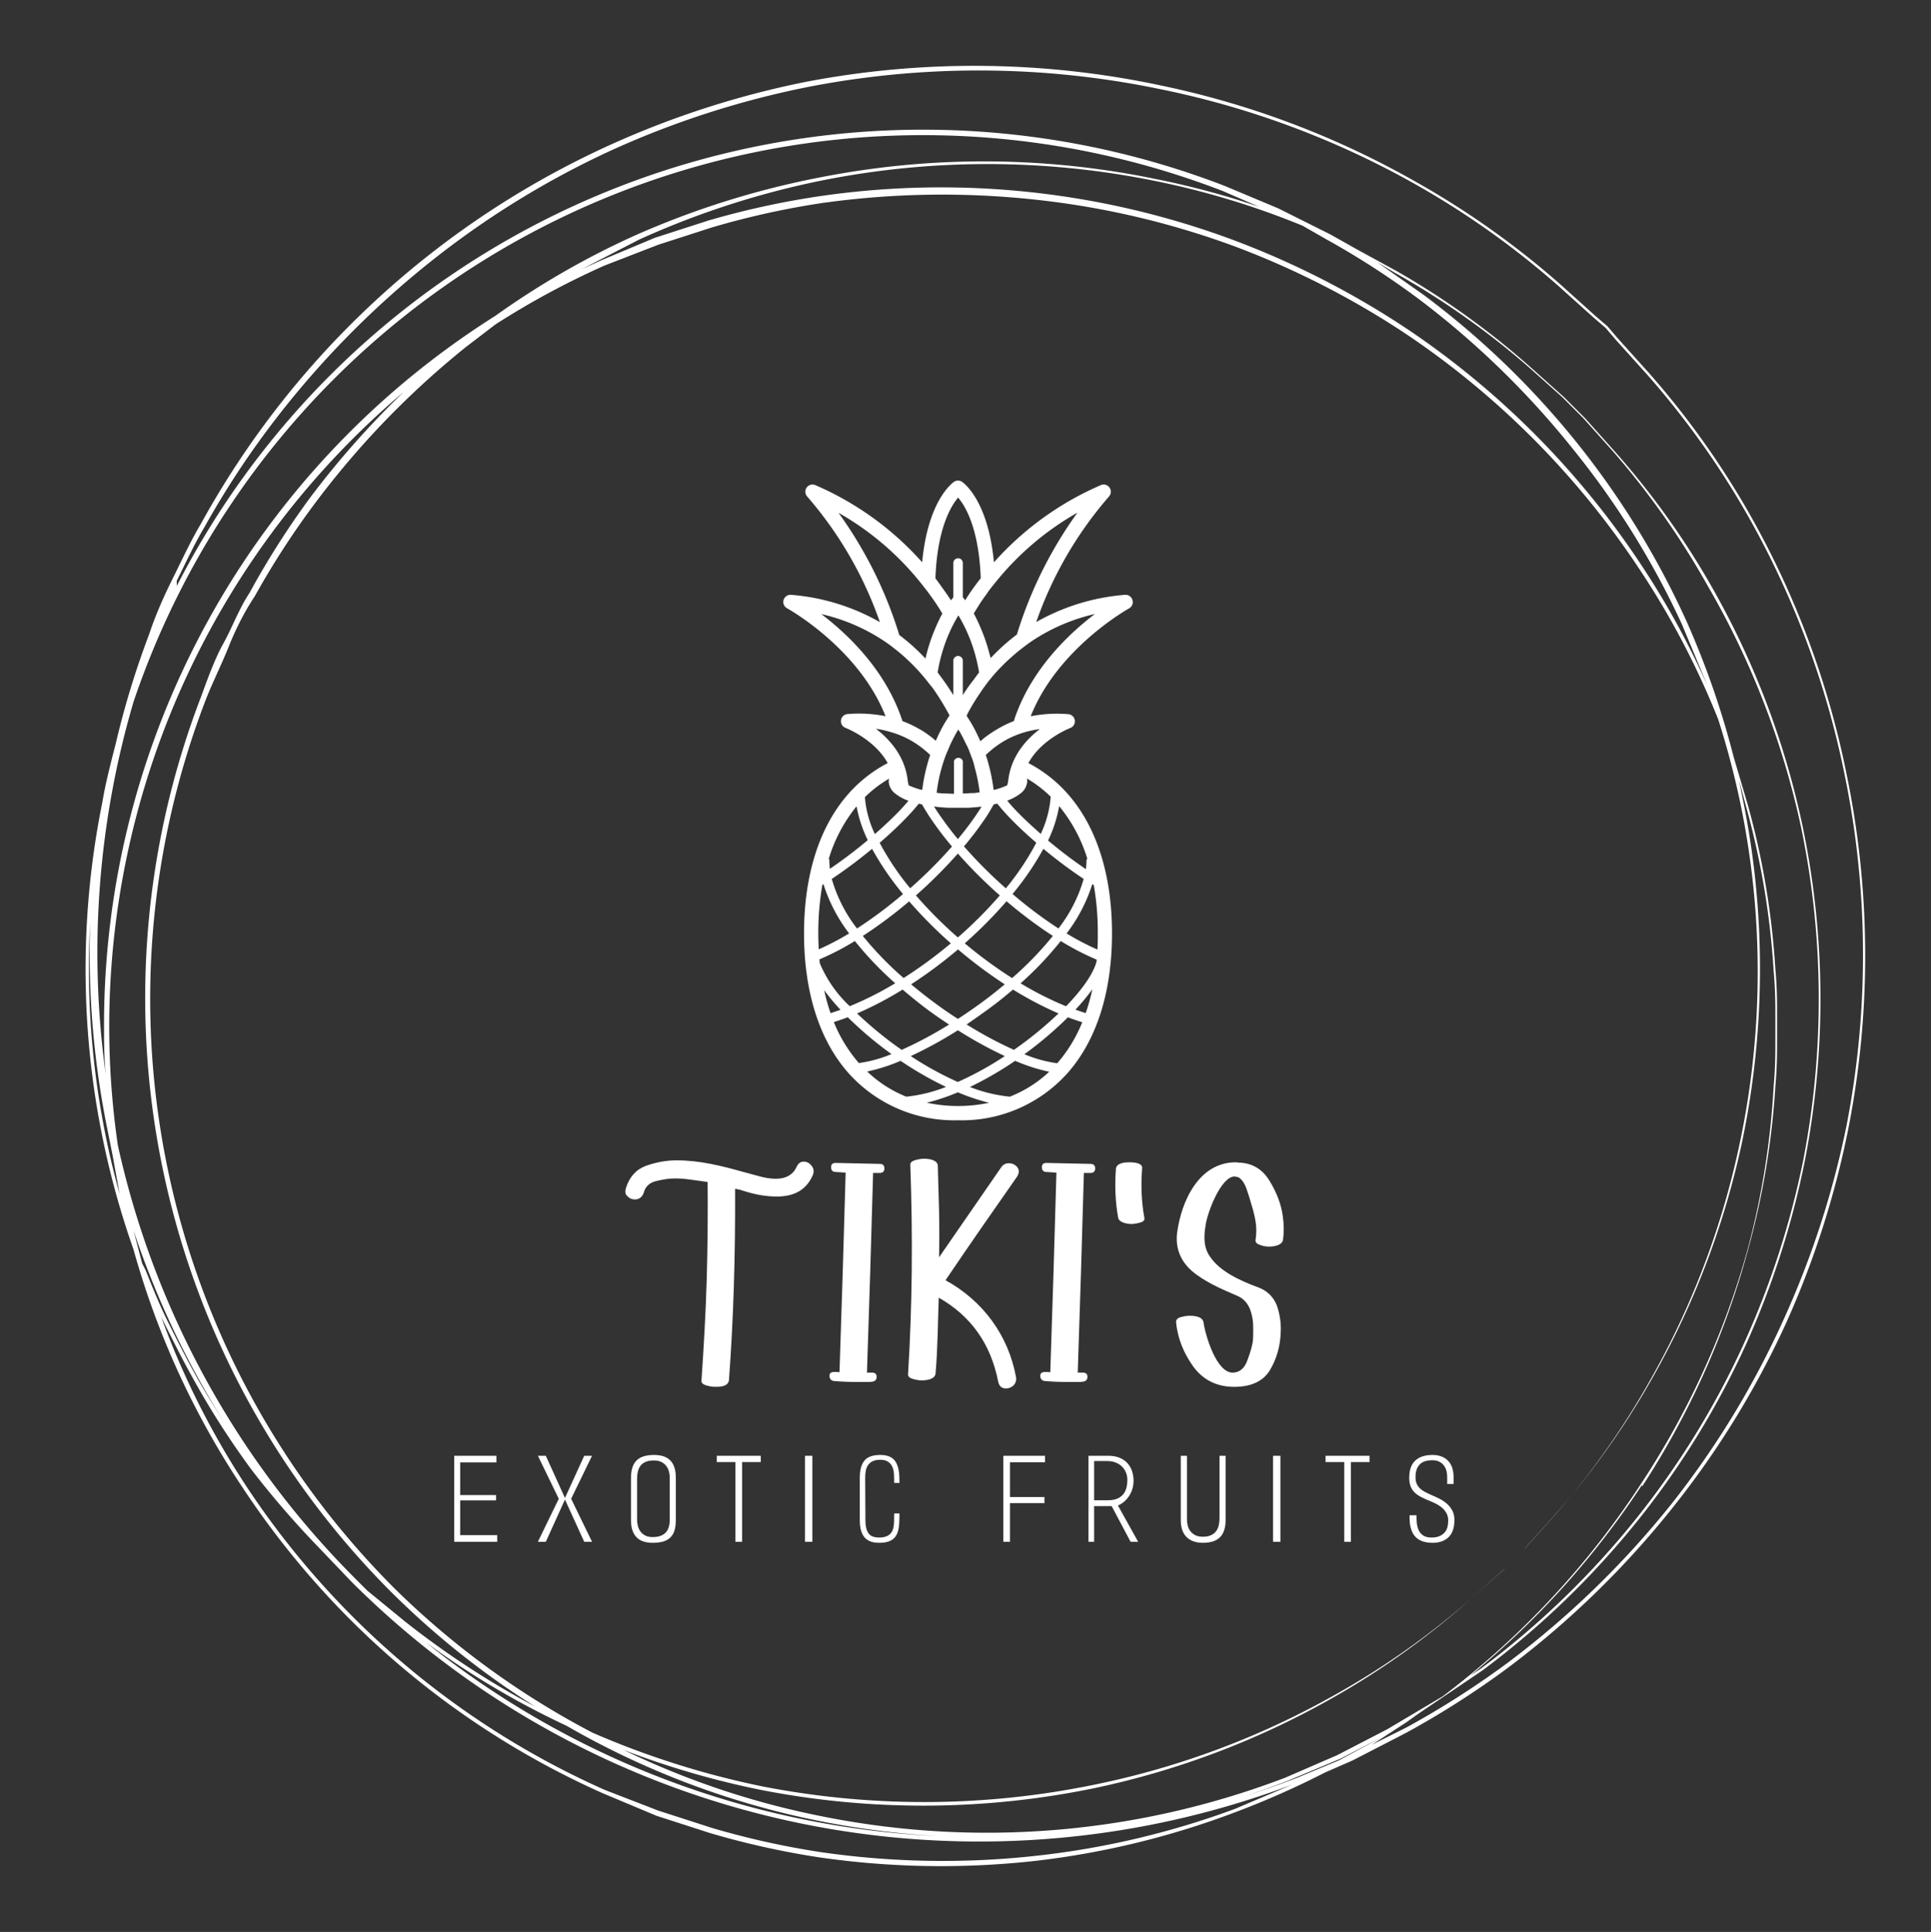 
        <svg xmlns="http://www.w3.org/2000/svg" xmlns:xlink="http://www.w3.org/1999/xlink" version="1.1" width="3218.227" height="3219.429" viewBox="0 0 3218.227 3219.429">
			
			<rect x="0" y="0" width="3218.227" height="3219.429" fill="#333333" stroke="none"/>
			
			<g transform="scale(10.971) translate(10, 10)">
				<defs id="SvgjsDefs1024"/><g id="SvgjsG1025" featureKey="rootContainer" transform="matrix(2.631,0,0,2.631,2.909,0.076)" fill="#fff"><path xmlns="http://www.w3.org/2000/svg" d="M101.7 40.8A50.6 50.6 0 0 0 96.2 26a48.8 48.8 0 0 0-5.9-8.3l-1.8-2-.6-.7-.7-.6-2-1.8a48.8 48.8 0 0 0-8.3-5.9 50.6 50.6 0 0 0-14.8-5.6A51.7 51.7 0 0 0 41.6.9a52.3 52.3 0 0 0-11.2 3.6A51 51 0 0 0 6.7 26.4c-.6 1-1.1 2.1-1.6 3.1s-1 2.1-1.4 3.3A49.9 49.9 0 0 0 1.8 39c-.3 1.2-.6 2.3-.8 3.5a48.6 48.6 0 0 0 1.8 25.8 48 48 0 0 0 6.4 13.9 48.6 48.6 0 0 0 20.7 17.5L33 101l3.1 1a47.7 47.7 0 0 0 6.3 1.4 49.1 49.1 0 0 0 12.5.2 48.2 48.2 0 0 0 11.5-2.8 49.7 49.7 0 0 0 5.2-2.3l1.6-.7 3.1-1.6a50.6 50.6 0 0 0 5.8-3.7 52.1 52.1 0 0 0 9.5-9.2 51 51 0 0 0 6.6-10.7 52.3 52.3 0 0 0 3.6-11.2 51.7 51.7 0 0 0-.1-20.6zm-29.3 57l-2.4 1A51 51 0 0 1 19.7 91a47.9 47.9 0 0 0 8.1 4.8 48 48 0 0 0 14.6 5.5 48.6 48.6 0 0 0 27-2.3l3.1-1.3 2.5-1.3zM3.3 69.1l-.5-1.9a51.5 51.5 0 0 0 5.5 11.5c-.7-1.1-1.4-2.2-2-3.3s-1-1.9-1.5-2.9-.9-2-1.3-3zm14.6 18.8A48.1 48.1 0 0 1 7 36.5c.4-1 .9-2 1.3-3s.9-2 1.5-2.9a47.6 47.6 0 0 1 3.5-5.4 49.9 49.9 0 0 1 8.7-9l1.7-1.3a47.1 47.1 0 0 1 6.3-3.4l3.1-1.2 3.1-1a47.6 47.6 0 0 1 6.3-1.4 49.8 49.8 0 0 1 12.4-.2 48 48 0 0 1 11.5 2.7 49 49 0 0 1 9.8 5 48.6 48.6 0 0 1 13.6 13.7 47.1 47.1 0 0 1 4.5 8.6 47.7 47.7 0 0 1 1.3 24.2 47.6 47.6 0 0 1-5.2 13.9 45.9 45.9 0 0 1-5.5 7.8l-1.7 1.9-.6.6-.6.6-2 1.8a46 46 0 0 1-7.8 5.5 47.6 47.6 0 0 1-13.9 5.2 48.7 48.7 0 0 1-19.2.1 49.3 49.3 0 0 1-9.8-3.1 47.9 47.9 0 0 1-11.4-8.3zm-4.9-63a48 48 0 0 0-3.5 5.5c-.6.9-1 2-1.5 2.9s-.9 2-1.3 3.1a48.5 48.5 0 0 0 11 51.7 48.1 48.1 0 0 0 8.3 6.6 49.7 49.7 0 0 1-7.5-4.9L16.3 88l-.7-.7a50.9 50.9 0 0 1-13.7-25 47.2 47.2 0 0 1-.5-6.8 48 48 0 0 1 17-36.7 51.2 51.2 0 0 0-5.4 6.1zM75.2 96l-2.9 1.5-3 1.3a48.3 48.3 0 0 1-26.9 2.2 47.4 47.4 0 0 1-11.3-3.8 49.5 49.5 0 0 0 7.9 2.3 48.8 48.8 0 0 0 19.3-.1 47.8 47.8 0 0 0 13.9-5.3 46.1 46.1 0 0 0 7.8-5.6l1.9-1.7.6-.6.6-.6 1.7-1.9a46.1 46.1 0 0 0 5.6-7.8A47.8 47.8 0 0 0 95.7 62a48.9 48.9 0 0 0 .1-19.3l-.3-1.5.4 1.5a46 46 0 0 1 1.6 9.5c.1 1.1.1 2 .1 2.5v1.7c0 .6 0 1.4-.1 2.5a45.9 45.9 0 0 1-1.5 9.4 47.7 47.7 0 0 1-6.2 13.6 48.8 48.8 0 0 1-11.4 12.2zm14.7-14A47.7 47.7 0 0 0 96 68.4a46 46 0 0 0 1.6-9.5c.1-1.1.1-2 .1-2.5v-1.8c0-.6 0-1.4-.1-2.5a46 46 0 0 0-1.6-9.5l-.8-2.7a49.5 49.5 0 0 0-2.7-7.8 48.4 48.4 0 0 0-15.2-18.9l-2.7-1.9 1 .6a46 46 0 0 1 7.8 5.5l1.9 1.7.6.6.6.6 1.7 1.9a46 46 0 0 1 5.5 7.8 47.7 47.7 0 0 1 5.4 14 48.7 48.7 0 0 1 .1 19.2 49.3 49.3 0 0 1-3.4 10.5 48 48 0 0 1-6.2 10.1 49.1 49.1 0 0 1-9 8.7l-.6.4a48.9 48.9 0 0 0 9.9-11zM71.7 10a47.4 47.4 0 0 1 5.4 3.5 49.8 49.8 0 0 1 8.9 8.7 47.9 47.9 0 0 1 6.2 10l1.5 3.6A47 47 0 0 0 90 29a48.8 48.8 0 0 0-13.6-13.8 49.5 49.5 0 0 0-9.9-5.1 48.4 48.4 0 0 0-24.1-2.6A47.8 47.8 0 0 0 36 8.9l-3.1 1-3.1 1.3-1.1.5L32 10a49.1 49.1 0 0 1 10.5-3.4 48.6 48.6 0 0 1 19.2 0 46.8 46.8 0 0 1 8.6 2.6zm-9.9-3.5a48.9 48.9 0 0 0-19.3-.1 49.5 49.5 0 0 0-10.6 3.3 47.2 47.2 0 0 0-8.2 4.7 48.4 48.4 0 0 0-22.6 41c0 .9 0 1.8.1 2.8a51.3 51.3 0 0 1 1.6-21.5A48.1 48.1 0 0 1 65.7 7.2l3 1.3h.2a47.1 47.1 0 0 0-7.1-2zM.3 49.4a51.1 51.1 0 0 0 1 12l.3 1.5.4 2.2A48.6 48.6 0 0 1 .3 49.4zm66.1 51.2a48.1 48.1 0 0 1-11.4 2.7 49.1 49.1 0 0 1-12.5-.2 47.5 47.5 0 0 1-6.3-1.4l-3.1-1-3.1-1.2A48.3 48.3 0 0 1 9.4 82.1a47.2 47.2 0 0 1-5-9.9l.2.4c.5 1 1 2 1.5 2.9A47.8 47.8 0 0 0 9.6 81a52.7 52.7 0 0 0 3.6 4.2l2.2 2.3a51.3 51.3 0 0 0 54.3 11.7zm35.3-39.4a52.2 52.2 0 0 1-3.6 11.1A51 51 0 0 1 91.6 83a52.1 52.1 0 0 1-9.5 9.2 50.7 50.7 0 0 1-5.8 3.7l-2 1 2-1.3.7-.5 3.7-2.5a49.1 49.1 0 0 0 9-8.7 48.2 48.2 0 0 0 6.2-10.1 49.4 49.4 0 0 0 3.4-10.6 48.8 48.8 0 0 0-.1-19.2 47.8 47.8 0 0 0-5.3-14 46.1 46.1 0 0 0-5.6-7.8l-1.7-1.9-.6-.6-.6-.6-1.9-1.7a46 46 0 0 0-7.8-5.6l-2.2-1.2-1.6-.9-3-1.5-3.1-1.3A48.4 48.4 0 0 0 5.3 30v-.3c.5-1 1-2.1 1.6-3.1a50.4 50.4 0 0 1 3.7-5.7 52.8 52.8 0 0 1 9.2-9.5 50.9 50.9 0 0 1 10.7-6.6 52.1 52.1 0 0 1 11.2-3.6 51.5 51.5 0 0 1 20.3.1 50.4 50.4 0 0 1 14.8 5.5 48.7 48.7 0 0 1 8.3 5.9l2 1.8.7.6.6.7 1.8 2a48.6 48.6 0 0 1 5.9 8.3 50.5 50.5 0 0 1 5.5 14.8 51.5 51.5 0 0 1 .1 20.3z"/></g><g id="SvgjsG1026" featureKey="symbolFeature-0" transform="matrix(1.089,0,0,1.089,81.442,56.389)" fill="#fff"><title xmlns="http://www.w3.org/2000/svg">Fruits</title><path xmlns="http://www.w3.org/2000/svg" d="M73,22a29.78,29.78,0,0,0-12.42,3.8A53.49,53.49,0,0,1,70.73,8.29a1,1,0,0,0-1.11-1.6A42.49,42.49,0,0,0,54.68,17.47C53.87,8.75,50.39,6.35,50.22,6.23a1,1,0,0,0-1.09,0c-0.17.11-3.65,2.52-4.46,11.23A42.49,42.49,0,0,0,29.74,6.69a1,1,0,0,0-1.11,1.6A53.49,53.49,0,0,1,38.77,25.81,29.78,29.78,0,0,0,26.35,22a1,1,0,0,0-.56,1.86c0.11,0.06,10,5.52,13.77,15.07a19.22,19.22,0,0,0-5.28-.3A1,1,0,0,0,34,40.57s4,1.54,5.86,4.9a19.09,19.09,0,0,0-5.46,4.27c-4.06,4.58-6.21,11.32-6.21,19.49s2.15,14.91,6.21,19.49a19.78,19.78,0,0,0,15.27,6.57,19.78,19.78,0,0,0,15.27-6.57c4.06-4.58,6.21-11.32,6.21-19.49S69,54.32,64.95,49.74a19.09,19.09,0,0,0-5.46-4.27c1.82-3.35,5.81-4.88,5.86-4.9a1,1,0,0,0-.27-1.92,19.18,19.18,0,0,0-5.27.29c3.78-9.54,13.65-15,13.76-15.07A1,1,0,0,0,74,22.71,1,1,0,0,0,73,22Zm-19.15-.4q0.47-.64,1-1.28a40,40,0,0,1,11.48-9.78,58.18,58.18,0,0,0-8.45,17,28.09,28.09,0,0,0-3.65,3.28C54.11,30.42,54,30,53.87,29.53s-0.21-.67-0.31-1c-0.22-.65-0.45-1.25-0.69-1.81a23,23,0,0,0-1-2.12q0.49-.8,1-1.6C53.18,22.55,53.52,22.08,53.86,21.61ZM43.8,63.93a66.53,66.53,0,0,0,5.85-5.84,66.54,66.54,0,0,0,5.85,5.84,59.36,59.36,0,0,1-5.85,5.86A59.37,59.37,0,0,1,43.8,63.93Zm12.39,12.4c-0.6.5-1.21,1-1.84,1.49-1.52,1.19-3.11,2.3-4.69,3.33-1.59-1-3.17-2.15-4.69-3.33-0.64-.5-1.25-1-1.84-1.49a63.74,63.74,0,0,0,6.54-4.87A63.73,63.73,0,0,0,56.19,76.33ZM43,62.93a37.14,37.14,0,0,1-4.26-6.34c0.8-.69,1.59-1.4,2.33-2.11s1.59-1.57,2.27-2.33c0.23-.26.44-0.51,0.65-0.76l0.21-.26,0.39,0.1h0.06L45,51.84q0.29,0.48.62,1l0.18,0.26a45.51,45.51,0,0,0,2.81,3.75l0.22,0.26A64.53,64.53,0,0,1,43,62.93ZM42,63.74a60.52,60.52,0,0,1-6.42,4.8,20.44,20.44,0,0,1-3.52-6.91,67.25,67.25,0,0,0,5.62-4.2A40.15,40.15,0,0,0,42,63.74Zm0.84,1a61.47,61.47,0,0,0,5.83,5.87,61.93,61.93,0,0,1-6.59,4.84,46.66,46.66,0,0,1-5.69-5.87A62.4,62.4,0,0,0,42.86,64.75Zm1.29,14.12C45.54,80,47,81,48.42,81.94a55.52,55.52,0,0,1-6.61,3.53,52.06,52.06,0,0,1-6.22-5.08,48.68,48.68,0,0,0,6.35-3.33C42.65,77.67,43.38,78.27,44.14,78.87Zm5.51,3.87a58.41,58.41,0,0,0,6.56,3.61,45.49,45.49,0,0,1-6.56,3.61,45.48,45.48,0,0,1-6.56-3.61A58.41,58.41,0,0,0,49.65,82.74Zm1.23-.8c1.44-1,2.88-2,4.27-3.07,0.77-.6,1.49-1.2,2.2-1.8a48.69,48.69,0,0,0,6.35,3.33,52.05,52.05,0,0,1-6.22,5.08A55.51,55.51,0,0,1,50.89,81.94Zm6.33-6.48a61.93,61.93,0,0,1-6.59-4.84,61.47,61.47,0,0,0,5.83-5.87,62.42,62.42,0,0,0,6.46,4.84A46.65,46.65,0,0,1,57.21,75.46Zm0.07-11.71a40.16,40.16,0,0,0,4.31-6.31,67.29,67.29,0,0,0,5.62,4.2,20.44,20.44,0,0,1-3.52,6.91A60.5,60.5,0,0,1,57.29,63.74Zm-0.94-.81a64.53,64.53,0,0,1-5.83-5.84l0.22-.26a45.55,45.55,0,0,0,2.81-3.74l0.18-.27q0.31-.48.6-1l0.36-.61,0.12,0,0.35-.09,0.22,0.27c0.21,0.25.42,0.51,0.65,0.77,0.69,0.77,1.47,1.57,2.3,2.36s1.5,1.39,2.28,2.06A37.13,37.13,0,0,1,56.35,62.93ZM52.79,51.82l-0.28.43-0.38.56-0.35.5c-0.65.92-1.36,1.84-2.13,2.76-0.77-.92-1.48-1.85-2.13-2.77l-0.35-.49-0.38-.56-0.28-.43-0.18-.29,0.86,0.1,1,0.07c0.49,0,1,0,1.48,0s1,0,1.48,0l1-.07,0.8-.09ZM51.9,49.66l-0.37,0-1,.05H50.34V45.37a0.64,0.64,0,0,0,0-.19s0,0,0,0a0.65,0.65,0,0,0-1.23,0v0a0.64,0.64,0,0,0,0,.19v4.38H48.85l-1-.05-0.37,0-0.79-.08c0.08-.65.18-1.27,0.3-1.87,0.07-.35.15-0.7,0.23-1s0.11-.4.16-0.59l0.12-.41,0.13-.42,0.1-.3c0.12-.36.25-0.71,0.38-1s0.2-.48.3-0.71l0.19-.43c0.16-.36.33-0.69,0.49-1s0.3-.56.44-0.8l0.11-.19,0.06-.11,0.06,0.11L49.85,41c0.14,0.24.29,0.51,0.44,0.8s0.32,0.63.49,1L51,43.21c0.1,0.23.2,0.46,0.29,0.71s0.26,0.68.38,1l0.1,0.3,0.13,0.42L52,46.09c0.05,0.19.11,0.39,0.16,0.59s0.16,0.68.23,1c0.12,0.6.22,1.22,0.3,1.87ZM50.34,36V31.19a0.66,0.66,0,1,0-1.32,0V36q-0.67-1.09-1.45-2.17c-0.24-.33-0.48-0.66-0.74-1l0,0a22.93,22.93,0,0,1,.78-3.28c0.11-.34.22-0.68,0.34-1s0.26-.68.4-1,0.26-.6.39-0.87,0.39-.78.57-1.1,0.28-.5.41-0.71c0.13,0.21.27,0.45,0.41,0.71s0.37,0.69.56,1.09,0.26,0.57.4,0.89,0.27,0.64.4,1,0.23,0.65.34,1a22.88,22.88,0,0,1,.78,3.27l0,0c-0.26.33-.5,0.66-0.74,1Q51,34.92,50.34,36ZM49.68,8.44c1,1.15,2.91,4.29,3.16,11.25-0.79,1-1.51,2-2.17,3.07l-0.22-.29-0.11-.11V17.56a0.66,0.66,0,0,0-1.32,0v4.81l-0.11.11-0.22.29c-0.66-1-1.38-2-2.17-3.07C46.77,12.72,48.71,9.59,49.68,8.44ZM33,10.56a40,40,0,0,1,11.48,9.79q0.51,0.64,1,1.28c0.34,0.47.68,0.93,1,1.4s0.7,1.07,1,1.59a23,23,0,0,0-1,2.11c-0.24.56-.47,1.16-0.69,1.81-0.11.32-.21,0.65-0.31,1s-0.24.88-.35,1.35a28.1,28.1,0,0,0-3.65-3.28A58.18,58.18,0,0,0,33,10.56ZM30.6,24.69a26.3,26.3,0,0,1,9.12,4q0.69,0.48,1.32,1c0.46,0.36.9,0.73,1.32,1.12a26.81,26.81,0,0,1,2.36,2.44q0.36,0.42.7,0.85l0.19,0.25L46.14,35l0.37,0.53,0.37,0.56c0.53,0.81,1,1.63,1.46,2.45l0.15,0.28c-0.13.19-.29,0.43-0.46,0.71s-0.37.61-.58,1l-0.12.23c-0.16.31-.33,0.64-0.49,1l-0.27.6q-0.35-.31-0.73-0.6l-0.34-.25q-0.48-.35-1-0.66L44,40.57a14.92,14.92,0,0,0-2.07-.95l-0.13-.37C39.45,32.38,34.24,27.45,30.6,24.69Zm7.67,16a14.5,14.5,0,0,1,2,.45c0.38,0.11.76,0.23,1.11,0.37s0.76,0.31,1.12.49A13,13,0,0,1,45,43.64q0.42,0.34.79,0.7l-0.08.23q-0.16.48-.3,1c-0.1.35-.18,0.67-0.26,1a25,25,0,0,0-.47,2.65,9.64,9.64,0,0,1-1.88-.64,4.17,4.17,0,0,1-.15-0.73,9.39,9.39,0,0,0-1-3.22l-0.24-.43a10.49,10.49,0,0,0-.72-1.07A12.86,12.86,0,0,0,38.27,40.73Zm1.83,6.88A1,1,0,0,0,40,48a2.3,2.3,0,0,0,1,1.79l0.19,0.14a6.87,6.87,0,0,0,1.57.8l-0.55.63c-0.37.42-.78,0.85-1.21,1.28-0.9.9-1.89,1.83-2.93,2.73a14.74,14.74,0,0,1-1.39-5.15A17,17,0,0,1,40.1,47.62ZM35.52,51.5a18,18,0,0,0,1.56,4.72,66.24,66.24,0,0,1-5.28,4,9.88,9.88,0,0,1-.08-1.15,0.65,0.65,0,0,0-.07-0.28A21.34,21.34,0,0,1,35.52,51.5ZM30.18,69.23a38.45,38.45,0,0,1,.57-6.78l0.15-.09a22.49,22.49,0,0,0,3.58,6.87,36.55,36.55,0,0,1-4.24,2.22C30.21,70.73,30.18,70,30.18,69.23Zm0.16,3.62a36.89,36.89,0,0,0,4.94-2.56,47.08,47.08,0,0,0,5.63,5.89,46.47,46.47,0,0,1-6.34,3.2,17.37,17.37,0,0,1-4.18-6C30.37,73.21,30.36,73,30.34,72.86ZM31,77.15a29.19,29.19,0,0,0,2.28,2.73q-0.7.25-1.39,0.47A27.68,27.68,0,0,1,31,77.15Zm1.36,4.44c0.64-.2,1.28-0.42,1.93-0.67a52,52,0,0,0,6.1,5.14,18.3,18.3,0,0,1-4.55,1.25A20.23,20.23,0,0,1,32.35,81.6ZM37,88.49A24.75,24.75,0,0,0,41.66,87,48.68,48.68,0,0,0,48,90.64,21.29,21.29,0,0,1,42.46,92,17,17,0,0,1,37,88.49ZM49.68,93.3a20.7,20.7,0,0,1-4.37-.46,28.46,28.46,0,0,0,4.34-1.45A28.42,28.42,0,0,0,54,92.85,20.71,20.71,0,0,1,49.68,93.3ZM56.89,92a21.21,21.21,0,0,1-5.56-1.35A48.69,48.69,0,0,0,57.64,87a24.63,24.63,0,0,0,4.75,1.52A17,17,0,0,1,56.89,92Zm6.64-4.66a18.09,18.09,0,0,1-4.6-1.26A52,52,0,0,0,65,80.93c0.66,0.25,1.32.48,2,.69A20.22,20.22,0,0,1,63.52,87.33Zm3.95-7q-0.71-.22-1.43-0.48a28.86,28.86,0,0,0,2.36-2.84A27.77,27.77,0,0,1,67.47,80.37ZM69,73.12c-0.42,1.69-2,3.93-4.26,6.27a46.47,46.47,0,0,1-6.34-3.2A47.07,47.07,0,0,0,64,70.29a36.78,36.78,0,0,0,5,2.59ZM68.61,62.49a38.48,38.48,0,0,1,.56,6.74c0,0.77,0,1.52-.06,2.25a36.44,36.44,0,0,1-4.29-2.25,22.49,22.49,0,0,0,3.58-6.87Zm-4.82-11a21.27,21.27,0,0,1,3.91,7.3,0.62,0.62,0,0,0-.11.33,9.85,9.85,0,0,1-.08,1.15,66.27,66.27,0,0,1-5.28-4A17.93,17.93,0,0,0,63.78,51.45ZM62.6,50.16a14.69,14.69,0,0,1-1.39,5.19c-1-.89-2-1.79-2.88-2.68-0.44-.44-0.86-0.88-1.24-1.31l-0.56-.65a6.93,6.93,0,0,0,1.61-.82l0.19-.14a2.3,2.3,0,0,0,1-1.79,1,1,0,0,0-.07-0.35A17,17,0,0,1,62.6,50.16Zm-1.51-9.43a12.86,12.86,0,0,0-2.45,2.4,10.48,10.48,0,0,0-.72,1.07l-0.24.43a9.39,9.39,0,0,0-1,3.22,4.17,4.17,0,0,1-.15.72,9.53,9.53,0,0,1-1.89.65,25.06,25.06,0,0,0-.47-2.65c-0.08-.34-0.16-0.66-0.25-1s-0.2-.7-0.3-1l-0.08-.23q0.38-.36.79-0.7A13,13,0,0,1,56.83,42c0.36-.18.73-0.34,1.12-0.49s0.73-.26,1.11-0.37A14.5,14.5,0,0,1,61.08,40.73Zm-3.51-1.48-0.12.36a14.88,14.88,0,0,0-2.09,1l-0.51.3q-0.52.32-1,.66l-0.35.26q-0.38.29-.72,0.6l-0.27-.6c-0.17-.36-0.33-0.69-0.49-1l-0.12-.23c-0.21-.38-0.4-0.71-0.58-1s-0.33-.52-0.46-0.71L51,38.58c0.43-.81.92-1.63,1.45-2.44l0.38-.56L53.22,35l0.53-.71,0.19-.25q0.34-.43.7-0.85A26.82,26.82,0,0,1,57,30.8c0.42-.38.86-0.76,1.32-1.12s0.87-.67,1.32-1a26.3,26.3,0,0,1,9.12-4C65.11,27.45,59.91,32.38,57.57,39.25Z"/></g><g id="SvgjsG1027" featureKey="nameFeature-0" transform="matrix(1.227,0,0,1.227,84.489,150.787)" fill="#fff"><path d="M21.64 13.36 c0.2 -0.4 0.48 -0.6 0.84 -0.6 c0.4 0 0.72 0.16 1 0.52 s0.32 0.76 0.12 1.2 c-0.84 1.88 -2.4 2.6 -4.44 2.6 c-1.32 0 -2.68 -0.24 -4.04 -0.68 c-0.2 -0.04 -0.36 -0.12 -0.52 -0.16 l-0.6 -0.12 c0.04 8.28 -0.2 16.16 -0.76 23.72 c-0.12 0.76 -1.08 0.8 -1.68 0.8 c-0.4 0 -0.8 -0.08 -1.2 -0.2 c-0.36 -0.12 -0.56 -0.32 -0.52 -0.6 c0.28 -4.16 0.52 -8.16 0.64 -12.28 c0.12 -4.04 0.16 -8.16 0.12 -12.28 l-1.12 -0.16 l-1.2 -0.16 c-0.56 -0.08 -1.16 -0.12 -1.76 -0.12 c-0.68 0 -1.44 0.12 -2.28 0.32 s-1.36 0.68 -1.56 1.48 c-0.2 0.52 -0.56 0.8 -1.08 0.8 c-0.36 0 -0.68 -0.12 -0.92 -0.4 c-0.28 -0.2 -0.32 -0.56 -0.2 -1 c0.44 -1.4 1.28 -2.32 2.48 -2.76 c1.24 -0.44 2.48 -0.68 3.8 -0.68 c2.88 0 5.56 0.68 8.28 1.44 l1.92 0.52 c0.72 0.2 1.4 0.32 2.08 0.32 c1.28 0 2.16 -0.52 2.6 -1.52 z M26.448 12.92 l5.48 0.12 c0.36 0 0.56 0.2 0.56 0.56 s-0.2 0.56 -0.56 0.56 l-0.84 0 l-0.36 12.36 l-0.4 12.36 l0.64 0 c0.36 0 0.56 0.16 0.56 0.52 s-0.2 0.56 -0.56 0.6 c-0.2 0.04 -0.48 0.04 -0.88 0.04 l-0.88 0 c-1 0 -2 -0.04 -2.96 -0.12 c-0.36 -0.04 -0.56 -0.28 -0.56 -0.64 c0 -0.32 0.2 -0.48 0.56 -0.48 s0.56 0 0.68 0.04 l0.4 -12.36 l0.36 -12.36 l-1.24 -0.08 c-0.36 0 -0.56 -0.2 -0.56 -0.6 c0 -0.36 0.2 -0.52 0.56 -0.52 z M43.096 19.04 l3.84 -5.56 c0.24 -0.36 0.56 -0.52 0.96 -0.52 c0.44 0 0.76 0.16 1.04 0.48 c0.28 0.36 0.24 0.76 -0.04 1.2 c-3 4.28 -5.92 8.48 -8.84 12.8 c4.64 2.56 7.76 6.8 8.72 11.96 c0.08 0.44 -0.04 0.8 -0.32 1.08 c-0.28 0.24 -0.56 0.36 -0.92 0.36 c-0.52 0 -0.84 -0.28 -0.96 -0.84 c-0.92 -4.68 -3.36 -8.12 -7.36 -10.4 c-0.12 3.2 -0.12 6.28 -0.4 9.44 c-0.12 0.68 -1.12 0.8 -1.72 0.8 c-0.36 0 -0.76 -0.08 -1.16 -0.2 c-0.36 -0.12 -0.56 -0.32 -0.52 -0.6 c0.52 -8.32 0.6 -16.92 0.28 -25.84 c-0.04 -0.28 0.16 -0.48 0.52 -0.6 c0.4 -0.12 0.8 -0.2 1.16 -0.2 c0.6 0 1.6 0.12 1.72 0.8 l0.16 5.68 c0.04 1.88 0.04 3.8 0 5.72 z M52.544 12.92 l5.48 0.12 c0.36 0 0.56 0.2 0.56 0.56 s-0.2 0.56 -0.56 0.56 l-0.84 0 l-0.36 12.36 l-0.4 12.36 l0.64 0 c0.36 0 0.56 0.16 0.56 0.52 s-0.2 0.56 -0.56 0.6 c-0.2 0.04 -0.48 0.04 -0.88 0.04 l-0.88 0 c-1 0 -2 -0.04 -2.96 -0.12 c-0.36 -0.04 -0.56 -0.28 -0.56 -0.64 c0 -0.32 0.2 -0.48 0.56 -0.48 s0.56 0 0.68 0.04 l0.4 -12.36 l0.36 -12.36 l-1.24 -0.08 c-0.36 0 -0.56 -0.2 -0.56 -0.6 c0 -0.36 0.2 -0.52 0.56 -0.52 z M64.392 13.6 c-0.16 2.12 -0.08 4.16 0.28 6.12 c0.04 0.28 -0.08 0.44 -0.44 0.56 c-0.4 0.12 -0.8 0.2 -1.16 0.2 c-0.48 0 -1.52 -0.16 -1.64 -0.76 c-0.36 -1.96 -0.44 -4 -0.28 -6.12 c0.12 -0.68 1.12 -0.76 1.64 -0.76 c0.44 0 0.84 0.04 1.16 0.16 s0.48 0.32 0.44 0.6 z M76 12.84 l0.36 0.04 c1.64 0.04 2.92 0.8 3.8 2.24 s1.44 2.88 1.64 4.32 c0.16 1.04 0.16 2.04 0.04 3 c-0.12 0.68 -1.12 0.84 -1.72 0.84 c-0.44 0 -0.84 -0.08 -1.2 -0.24 c-0.36 -0.12 -0.52 -0.32 -0.48 -0.6 c0.12 -0.8 0.12 -1.56 0 -2.28 c-0.12 -0.68 -0.28 -1.4 -0.56 -2.24 c-0.12 -0.44 -0.28 -1 -0.56 -1.8 c-0.28 -0.76 -0.64 -1.24 -1.04 -1.44 c-0.28 -0.04 -0.4 -0.08 -0.44 -0.08 c-1.68 0 -3.4 4.48 -3.6 6.12 c-0.28 1.64 -0.12 2.88 0.56 3.8 c1.24 1.88 3.88 3.04 5.96 3.8 c1.08 0.4 1.84 1.12 2.28 2.16 c0.36 1 0.56 2.08 0.52 3.24 c-0.04 1.88 -0.52 3.48 -1.36 4.88 c-0.84 1.36 -2.32 2.04 -4.4 2.04 c-2.16 0 -3.84 -0.84 -5.08 -2.52 c-1.2 -1.68 -1.92 -3.48 -2.12 -5.44 c-0.04 -0.28 0.12 -0.52 0.48 -0.64 c0.4 -0.12 0.8 -0.2 1.2 -0.2 c0.6 0 1.6 0.08 1.72 0.84 c0.2 1.48 1.56 6.2 3.6 6.2 c0.84 0 1.48 -0.52 1.84 -1.56 c0.4 -1.08 0.64 -1.92 0.68 -2.56 c0.04 -0.72 0.04 -1.44 0 -2.16 c-0.16 -1.32 -0.56 -2.6 -1.88 -3.2 c-1.76 -0.76 -3.48 -1.48 -5.04 -2.6 c-1.88 -1.32 -2.72 -3.08 -2.48 -5.2 c0.52 -3.92 2.68 -8.76 7.28 -8.76 z"/></g><g id="SvgjsG1028" featureKey="sloganFeature-0" transform="matrix(0.871,0,0,0.871,59,206.765)" fill="#fff"><path d="M0 20 l0 -15 l7.36 0 l0 1.16 l-6.32 0 l0 5.7 l6.26 0 l0 0.92 l-6.26 0 l0 6.06 l6.46 0 l0 1.16 l-7.5 0 z M22.675 20 l-3.36 -7.36 l-3.34 7.36 l-1.38 0 l3.64 -7.5 l-3.64 -7.5 l1.38 0 l3.34 7.36 l3.36 -7.36 l1.36 0 l-3.64 7.5 l3.64 7.5 l-1.36 0 z M34.611 20.18 c-2.52 0 -3.78 -1.32 -3.78 -3.96 l0 -7.4 c0 -1.333 0.317 -2.327 0.95 -2.98 s1.657 -0.98 3.07 -0.98 c1.293 0 2.25 0.33 2.87 0.99 s0.93 1.637 0.93 2.93 l0 7.44 c0 0.667 -0.07 1.247 -0.21 1.74 s-0.37 0.907 -0.69 1.24 s-0.737 0.58 -1.25 0.74 s-1.143 0.24 -1.89 0.24 z M37.591 8.76 c0 -0.333 -0.047 -0.673 -0.14 -1.02 s-0.247 -0.663 -0.46 -0.95 s-0.497 -0.52 -0.85 -0.7 s-0.79 -0.27 -1.31 -0.27 c-0.573 0 -1.05 0.08 -1.43 0.24 s-0.68 0.383 -0.9 0.67 s-0.377 0.623 -0.47 1.01 s-0.14 0.807 -0.14 1.26 l0 7.1 c0 0.347 0.04 0.7 0.12 1.06 s0.223 0.69 0.43 0.99 s0.487 0.547 0.84 0.74 s0.797 0.29 1.33 0.29 c0.573 0 1.05 -0.077 1.43 -0.23 s0.683 -0.363 0.91 -0.63 s0.39 -0.583 0.49 -0.95 s0.15 -0.763 0.15 -1.19 l0 -7.42 z M50.207 6.1 l0 13.9 l-1.16 0 l0 -13.9 l-3.26 0 l0 -1.1 l7.68 0 l0 1.1 l-3.26 0 z M61.182 20 l0 -15 l1.28 0 l0 15 l-1.28 0 z M77.637 16.22 c-0.013 0.667 -0.077 1.25 -0.19 1.75 s-0.307 0.913 -0.58 1.24 s-0.633 0.57 -1.08 0.73 s-1.01 0.24 -1.69 0.24 c-1.173 0 -2.027 -0.327 -2.56 -0.98 s-0.8 -1.647 -0.8 -2.98 l0 -7.4 c0 -1.333 0.27 -2.327 0.81 -2.98 s1.463 -0.98 2.77 -0.98 c1.173 0 2.013 0.327 2.52 0.98 s0.773 1.647 0.8 2.98 l0.02 0.92 l-0.92 0 l-0.02 -1.16 c0 -0.333 -0.033 -0.67 -0.1 -1.01 s-0.187 -0.65 -0.36 -0.93 s-0.417 -0.507 -0.73 -0.68 s-0.73 -0.26 -1.25 -0.26 c-0.507 0 -0.93 0.08 -1.27 0.24 s-0.61 0.38 -0.81 0.66 s-0.337 0.61 -0.41 0.99 s-0.11 0.79 -0.11 1.23 l0.04 7.5 c0 0.92 0.17 1.64 0.51 2.16 s0.963 0.78 1.87 0.78 c0.52 0 0.95 -0.07 1.29 -0.21 s0.607 -0.337 0.8 -0.59 s0.33 -0.56 0.41 -0.92 s0.12 -0.753 0.12 -1.18 l0.02 -1.3 l0.92 0 z M96.928 6.14 l0 6.06 l6.02 0 l0 1.06 l-6.02 0 l0 6.74 l-1.16 0 l0 -15 l7.28 0 l0 1.14 l-6.12 0 z M117.964 20 l-3.3 -6.22 l-3.06 0 l0 6.22 l-0.98 0 l0 -15 l3.4 0 c0.787 0 1.46 0.117 2.02 0.35 s1.02 0.55 1.38 0.95 s0.627 0.863 0.8 1.39 s0.26 1.077 0.26 1.65 c0 0.973 -0.25 1.85 -0.75 2.63 s-1.157 1.35 -1.97 1.71 l3.52 6.32 l-1.32 0 z M113.884 5.92 l-2.28 -0 l0 6.84 l2.42 0 c0.68 0 1.24 -0.103 1.68 -0.31 s0.783 -0.473 1.03 -0.8 s0.42 -0.7 0.52 -1.12 s0.15 -0.85 0.15 -1.29 c0 -0.467 -0.08 -0.9 -0.24 -1.3 s-0.39 -0.75 -0.69 -1.05 s-0.667 -0.537 -1.1 -0.71 s-0.93 -0.26 -1.49 -0.26 z M130.579 20.18 c-1.227 0 -2.177 -0.333 -2.85 -1 s-1.01 -1.653 -1.01 -2.96 l0 -11.22 l1.08 0 l0 11.16 c0 0.32 0.043 0.657 0.13 1.01 s0.237 0.673 0.45 0.96 s0.497 0.523 0.85 0.71 s0.79 0.28 1.31 0.28 c0.573 0 1.047 -0.083 1.42 -0.25 s0.673 -0.397 0.9 -0.69 s0.387 -0.64 0.48 -1.04 s0.14 -0.827 0.14 -1.28 l0 -10.86 l1.06 0 l0 11.22 c0 1.333 -0.323 2.327 -0.97 2.98 s-1.643 0.98 -2.99 0.98 z M142.815 20 l0 -15 l1.28 0 l0 15 l-1.28 0 z M156.391 6.1 l0 13.9 l-1.16 0 l0 -13.9 l-3.26 0 l0 -1.1 l7.68 0 l0 1.1 l-3.26 0 z M170.626 20.18 c-0.653 0 -1.234 -0.087 -1.74 -0.26 s-0.933 -0.45 -1.28 -0.83 s-0.603 -0.877 -0.77 -1.49 s-0.237 -1.353 -0.21 -2.22 l1.2 0 c0 0.427 0.02 0.87 0.06 1.33 s0.147 0.88 0.32 1.26 s0.437 0.69 0.79 0.93 s0.843 0.36 1.47 0.36 c0.533 0 0.987 -0.08 1.36 -0.24 s0.677 -0.373 0.91 -0.64 s0.397 -0.58 0.49 -0.94 s0.14 -0.733 0.14 -1.12 c0 -0.453 -0.083 -0.85 -0.25 -1.19 s-0.387 -0.643 -0.66 -0.91 s-0.593 -0.503 -0.96 -0.71 s-0.75 -0.39 -1.15 -0.55 c-0.64 -0.253 -1.2 -0.503 -1.68 -0.75 s-0.873 -0.523 -1.18 -0.83 s-0.537 -0.663 -0.69 -1.07 s-0.23 -0.903 -0.23 -1.49 c0 -1.333 0.35 -2.327 1.05 -2.98 s1.703 -0.98 3.01 -0.98 c1.133 0 2.03 0.33 2.69 0.99 s0.99 1.65 0.99 2.97 l0 1.1 l-1.12 0 l0 -1.2 c0 -0.413 -0.05 -0.797 -0.15 -1.15 s-0.257 -0.663 -0.47 -0.93 s-0.483 -0.477 -0.81 -0.63 s-0.717 -0.23 -1.17 -0.23 c-1.067 0 -1.83 0.28 -2.29 0.84 s-0.67 1.313 -0.63 2.26 c0.013 0.413 0.09 0.767 0.23 1.06 s0.327 0.55 0.56 0.77 s0.513 0.417 0.84 0.59 s0.69 0.347 1.09 0.52 c0.467 0.2 0.93 0.413 1.39 0.64 s0.89 0.507 1.29 0.84 c0.4 0.347 0.73 0.75 0.99 1.21 s0.39 1.03 0.39 1.71 c0 1.32 -0.337 2.31 -1.01 2.97 s-1.61 0.99 -2.81 0.99 z"/></g>
			</g>
		</svg>
	